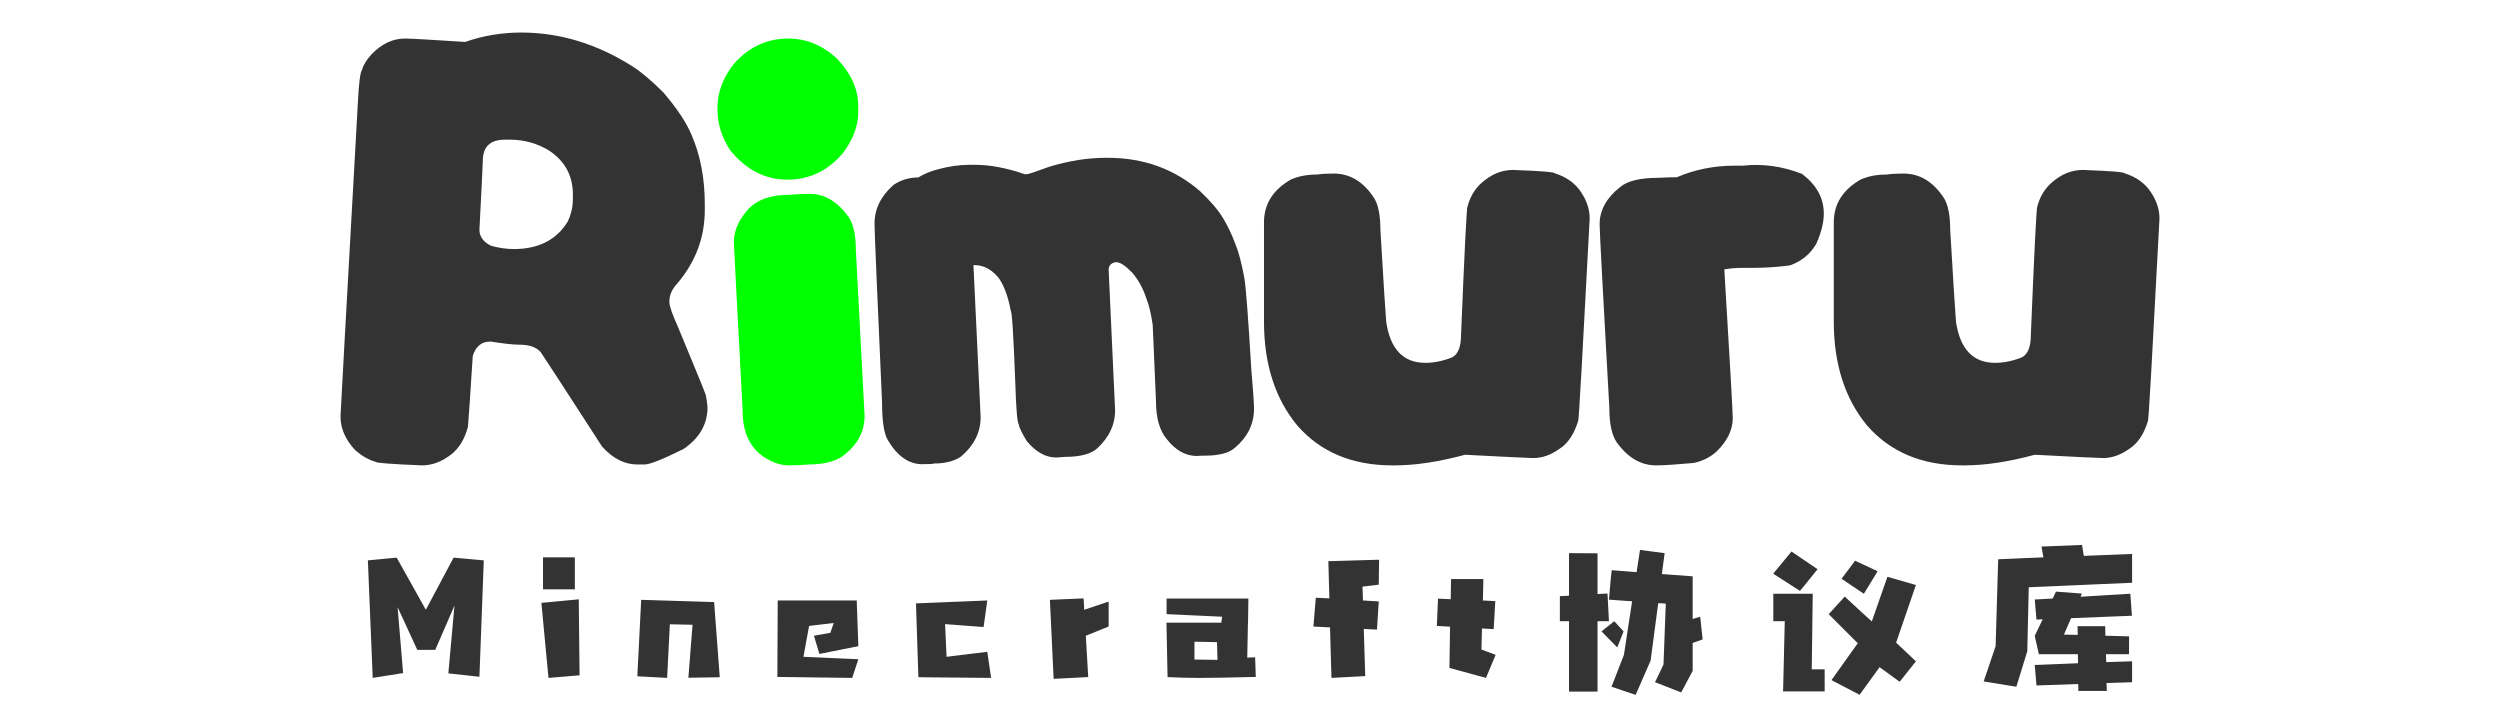 <?xml version="1.0" encoding="UTF-8"?>
<!--
  - Copyright 2021-2022 limbang and contributors.
  -
  - 此源代码的使用受 GNU AGPLv3 许可证的约束，该许可证可在"LICENSE"文件中找到。
  - Use of this source code is governed by the GNU AGPLv3 license that can be found in the "LICENSE" file.
  -->

<svg width="100%" height="100%" viewBox="-10 0 74 21" version="1.1" xmlns="http://www.w3.org/2000/svg">
    <title>Slice 1</title>
    <g id="页面-1" stroke="none" stroke-width="1" fill="none" fill-rule="evenodd">
        <g id="2" transform="translate(0.079, 0.963)">
            <g id="编组" transform="translate(0, 0)">
                <g fill="#333333" id="形状">
                    <g>
                        <path d="M5.351,0 L5.351,0 C6.494,0 7.593,0.335 8.648,1.006 L8.648,1.006 C8.894,1.161 9.193,1.413 9.544,1.76 L9.544,1.76 C9.952,2.232 10.233,2.654 10.389,3.025 L10.389,3.025 C10.652,3.629 10.783,4.315 10.783,5.083 L10.783,5.083 L10.783,5.251 C10.783,6.073 10.505,6.806 9.949,7.451 L9.949,7.451 C9.806,7.606 9.735,7.777 9.735,7.962 L9.735,7.962 L9.735,7.981 C9.735,8.096 9.821,8.344 9.994,8.726 L9.994,8.726 C10.496,9.936 10.769,10.603 10.812,10.728 L10.812,10.728 C10.836,10.843 10.853,10.962 10.864,11.087 L10.864,11.087 C10.864,11.59 10.628,12.003 10.156,12.326 L10.156,12.326 C9.539,12.633 9.153,12.786 8.997,12.786 L8.997,12.786 L8.79,12.786 C8.409,12.786 8.059,12.609 7.742,12.255 L7.742,12.255 C6.64,10.549 6.035,9.619 5.927,9.463 L5.927,9.463 C5.802,9.314 5.593,9.24 5.299,9.24 L5.299,9.24 C5.118,9.24 4.837,9.21 4.455,9.149 L4.455,9.149 L4.419,9.149 C4.174,9.149 4.005,9.29 3.915,9.57 L3.915,9.57 C3.837,10.786 3.79,11.487 3.772,11.673 L3.772,11.673 C3.677,12.025 3.519,12.291 3.297,12.472 L3.297,12.472 C3.01,12.699 2.717,12.812 2.417,12.812 L2.417,12.812 C1.496,12.775 1.035,12.74 1.035,12.705 L1.035,12.705 C0.843,12.655 0.643,12.541 0.434,12.362 L0.434,12.362 C0.145,12.051 2.87351842e-16,11.719 2.87351842e-16,11.366 L2.87351842e-16,11.366 C2.87351842e-16,11.294 0.171,8.197 0.514,2.074 L0.514,2.074 C0.542,1.5 0.583,1.177 0.637,1.103 L0.637,1.103 C0.68,0.954 0.776,0.799 0.925,0.637 L0.925,0.637 C1.225,0.331 1.552,0.178 1.906,0.178 L1.906,0.178 L1.915,0.178 C2.071,0.178 2.663,0.211 3.691,0.278 L3.691,0.278 C4.218,0.093 4.771,0 5.351,0 Z M4.112,5.836 L4.112,5.836 C4.112,6.039 4.226,6.198 4.455,6.312 L4.455,6.312 C4.694,6.377 4.919,6.409 5.128,6.409 L5.128,6.409 C5.863,6.409 6.396,6.137 6.726,5.594 L6.726,5.594 C6.828,5.378 6.878,5.159 6.878,4.937 L6.878,4.937 L6.878,4.795 C6.878,4.225 6.633,3.785 6.144,3.475 L6.144,3.475 C5.797,3.272 5.419,3.171 5.011,3.171 L5.011,3.171 L4.869,3.171 C4.431,3.171 4.212,3.38 4.212,3.798 L4.212,3.798 C4.212,3.869 4.179,4.549 4.112,5.836 Z"/>
                    </g>
                </g>
                <g transform="translate(11.158, 0.178)">
                    <rect id="矩形" x="0.001" y="4.1109471e-07" width="4.354" height="1"/>
                    <g fill="#00FF00" id="形状">
                        <g>
                            <path d="M2.093,0 L2.093,0 C2.626,0 3.105,0.195 3.53,0.586 L3.53,0.586 C3.955,1.028 4.167,1.5 4.167,2.003 L4.167,2.003 L4.167,2.174 C4.167,2.582 4.017,2.986 3.717,3.387 L3.717,3.387 C3.269,3.914 2.721,4.177 2.074,4.177 L2.074,4.177 C1.41,4.177 0.841,3.883 0.369,3.297 L0.369,3.297 C0.123,2.913 0,2.515 0,2.103 L0,2.103 L0,2.048 C0,1.586 0.165,1.15 0.495,0.738 L0.495,0.738 C0.937,0.246 1.47,0 2.093,0 Z M2.731,4.597 L2.731,4.597 C3.173,4.597 3.559,4.828 3.889,5.29 L3.889,5.29 C4.027,5.505 4.096,5.826 4.096,6.251 L4.096,6.251 L4.355,11.162 C4.355,11.61 4.164,11.99 3.782,12.301 L3.782,12.301 C3.547,12.505 3.181,12.608 2.685,12.608 L2.685,12.608 C2.506,12.625 2.318,12.634 2.119,12.634 L2.119,12.634 C1.873,12.634 1.622,12.55 1.365,12.381 L1.365,12.381 C0.953,12.095 0.747,11.649 0.747,11.045 L0.747,11.045 C0.573,7.765 0.485,6.089 0.485,6.018 L0.485,6.018 C0.485,5.701 0.62,5.386 0.89,5.073 L0.89,5.073 C1.159,4.775 1.566,4.626 2.109,4.626 L2.109,4.626 C2.345,4.607 2.552,4.597 2.731,4.597 Z"/>
                        </g>
                    </g>
                </g>
                <g transform="translate(15.807, 3.708)" fill="#333333" id="路径">
                    <g>
                        <path d="M6.843,0 L6.843,0 L6.904,0 C7.963,0 8.873,0.329 9.635,0.987 L9.635,0.987 C9.945,1.28 10.173,1.546 10.317,1.786 L10.317,1.786 C10.46,2.025 10.579,2.277 10.676,2.54 L10.676,2.54 C10.771,2.762 10.861,3.097 10.945,3.546 L10.945,3.546 C10.992,3.809 11.061,4.711 11.152,6.251 L11.152,6.251 C11.206,6.872 11.233,7.263 11.233,7.425 L11.233,7.425 C11.233,7.88 11.044,8.266 10.667,8.583 L10.667,8.583 C10.492,8.739 10.199,8.816 9.787,8.816 L9.787,8.816 C9.685,8.816 9.605,8.819 9.544,8.826 L9.544,8.826 C9.21,8.826 8.913,8.661 8.654,8.331 L8.654,8.331 C8.439,8.081 8.331,7.704 8.331,7.202 L8.331,7.202 L8.234,4.947 C8.186,4.617 8.126,4.362 8.053,4.183 L8.053,4.183 C7.958,3.883 7.818,3.624 7.632,3.404 L7.632,3.404 C7.429,3.194 7.271,3.09 7.156,3.09 L7.156,3.09 L7.131,3.09 C6.997,3.12 6.93,3.194 6.93,3.313 L6.93,3.313 L7.121,7.48 C7.121,7.898 6.947,8.269 6.6,8.593 L6.6,8.593 C6.415,8.765 6.097,8.852 5.649,8.852 L5.649,8.852 C5.612,8.852 5.522,8.858 5.377,8.871 L5.377,8.871 C5.066,8.871 4.776,8.709 4.507,8.386 L4.507,8.386 C4.358,8.14 4.28,7.978 4.274,7.901 L4.274,7.901 C4.226,7.853 4.191,7.443 4.167,6.671 L4.167,6.671 C4.113,5.241 4.068,4.526 4.031,4.526 L4.031,4.526 C3.96,4.125 3.844,3.805 3.682,3.565 L3.682,3.565 C3.473,3.306 3.233,3.177 2.964,3.177 L2.964,3.177 L2.928,3.177 L3.141,7.677 C3.141,8.12 2.951,8.506 2.569,8.836 L2.569,8.836 C2.37,8.978 2.098,9.049 1.75,9.049 L1.75,9.049 C1.75,9.062 1.637,9.069 1.411,9.069 L1.411,9.069 C1.009,9.069 0.668,8.826 0.385,8.341 L0.385,8.341 C0.277,8.144 0.223,7.782 0.223,7.254 L0.223,7.254 C0.074,3.925 4.31027763e-16,2.157 4.31027763e-16,1.948 L4.31027763e-16,1.948 C4.31027763e-16,1.512 0.189,1.129 0.566,0.799 L0.566,0.799 C0.782,0.655 1.025,0.582 1.294,0.582 L1.294,0.582 C1.456,0.481 1.647,0.401 1.867,0.343 L1.867,0.343 C2.197,0.252 2.514,0.207 2.818,0.207 L2.818,0.207 L2.98,0.207 C3.418,0.207 3.906,0.3 4.445,0.485 L4.445,0.485 L4.516,0.485 C4.553,0.485 4.774,0.411 5.18,0.262 L5.18,0.262 C5.762,0.087 6.316,0 6.843,0 Z"/>
                    </g>
                </g>
                <g transform="translate(27.335, 4.067)" fill="#333333" id="路径">
                    <g>
                        <path d="M7.37,0 L7.37,0 C8.196,0.03 8.609,0.064 8.609,0.1 L8.609,0.1 C8.956,0.208 9.216,0.396 9.389,0.663 L9.389,0.663 C9.557,0.916 9.641,1.173 9.641,1.436 L9.641,1.436 C9.432,5.429 9.319,7.425 9.301,7.425 L9.301,7.425 C9.181,7.826 8.989,8.108 8.726,8.269 L8.726,8.269 C8.48,8.442 8.228,8.528 7.972,8.528 L7.972,8.528 L7.962,8.528 C7.867,8.528 7.196,8.496 5.95,8.431 L5.95,8.431 C5.173,8.64 4.482,8.745 3.876,8.745 L3.876,8.745 L3.795,8.745 C2.611,8.745 1.675,8.352 0.987,7.567 L0.987,7.567 C0.329,6.771 -1.43675921e-16,5.746 -1.43675921e-16,4.491 L-1.43675921e-16,4.491 L-1.43675921e-16,1.553 C-1.43675921e-16,1.014 0.263,0.592 0.789,0.288 L0.789,0.288 C1.009,0.187 1.269,0.136 1.569,0.136 L1.569,0.136 C1.707,0.116 1.872,0.107 2.064,0.107 L2.064,0.107 C2.549,0.107 2.951,0.353 3.268,0.844 L3.268,0.844 C3.386,1.047 3.446,1.356 3.446,1.77 L3.446,1.77 C3.536,3.295 3.593,4.202 3.617,4.491 L3.617,4.491 C3.736,5.304 4.122,5.71 4.775,5.71 L4.775,5.71 C5.032,5.71 5.295,5.656 5.565,5.549 L5.565,5.549 C5.744,5.458 5.833,5.237 5.833,4.885 L5.833,4.885 C5.937,2.353 6,1.087 6.024,1.087 L6.024,1.087 C6.095,0.805 6.235,0.568 6.445,0.379 L6.445,0.379 C6.732,0.126 7.04,0 7.37,0 Z"/>
                    </g>
                </g>
                <g transform="translate(37.27, 3.919)" fill="#333333" id="路径">
                    <g transform="translate(0, 0)">
                        <path d="M3.986,0.022 L3.986,0.022 L4.238,0.022 C4.825,-0.043 5.408,0.038 5.989,0.264 L5.989,0.264 C6.42,0.588 6.636,0.98 6.636,1.442 L6.636,1.442 C6.636,1.699 6.563,1.992 6.419,2.322 L6.419,2.322 C6.246,2.632 5.983,2.85 5.629,2.975 L5.629,2.975 C5.248,3.023 4.877,3.047 4.516,3.047 L4.516,3.047 L4.248,3.047 C4.032,3.047 3.847,3.062 3.691,3.092 L3.691,3.092 C3.858,5.87 3.941,7.337 3.941,7.492 L3.941,7.492 C3.941,7.839 3.782,8.168 3.465,8.479 L3.465,8.479 C3.275,8.653 3.048,8.768 2.782,8.822 L2.782,8.822 C2.269,8.869 1.898,8.893 1.669,8.893 L1.669,8.893 C1.221,8.893 0.833,8.665 0.505,8.21 L0.505,8.21 C0.36,7.994 0.288,7.659 0.288,7.204 L0.288,7.204 C0.096,3.775 0,1.958 0,1.756 L0,1.756 C0,1.342 0.201,0.976 0.602,0.659 L0.602,0.659 C0.817,0.473 1.198,0.381 1.744,0.381 L1.744,0.381 C1.929,0.37 2.108,0.365 2.281,0.365 L2.281,0.365 C2.82,0.136 3.388,0.022 3.986,0.022 Z"/>
                    </g>
                </g>
                <g transform="translate(44.201, 4.067)" fill="#333333" id="路径">
                    <g>
                        <path d="M7.37,0 L7.37,0 C8.196,0.03 8.609,0.064 8.609,0.1 L8.609,0.1 C8.956,0.208 9.216,0.396 9.389,0.663 L9.389,0.663 C9.557,0.916 9.641,1.173 9.641,1.436 L9.641,1.436 C9.432,5.429 9.319,7.425 9.301,7.425 L9.301,7.425 C9.181,7.826 8.989,8.108 8.726,8.269 L8.726,8.269 C8.48,8.442 8.228,8.528 7.972,8.528 L7.972,8.528 L7.962,8.528 C7.867,8.528 7.196,8.496 5.95,8.431 L5.95,8.431 C5.173,8.64 4.482,8.745 3.876,8.745 L3.876,8.745 L3.795,8.745 C2.611,8.745 1.675,8.352 0.987,7.567 L0.987,7.567 C0.329,6.771 -1.43675921e-16,5.746 -1.43675921e-16,4.491 L-1.43675921e-16,4.491 L-1.43675921e-16,1.553 C-1.43675921e-16,1.014 0.263,0.592 0.789,0.288 L0.789,0.288 C1.009,0.187 1.269,0.136 1.569,0.136 L1.569,0.136 C1.707,0.116 1.872,0.107 2.064,0.107 L2.064,0.107 C2.549,0.107 2.951,0.353 3.268,0.844 L3.268,0.844 C3.386,1.047 3.446,1.356 3.446,1.77 L3.446,1.77 C3.536,3.295 3.593,4.202 3.617,4.491 L3.617,4.491 C3.736,5.304 4.122,5.71 4.775,5.71 L4.775,5.71 C5.032,5.71 5.295,5.656 5.565,5.549 L5.565,5.549 C5.744,5.458 5.833,5.237 5.833,4.885 L5.833,4.885 C5.937,2.353 6,1.087 6.024,1.087 L6.024,1.087 C6.095,0.805 6.235,0.568 6.445,0.379 L6.445,0.379 C6.732,0.126 7.04,0 7.37,0 Z"/>
                    </g>
                </g>
            </g>
            <g id="编组" transform="translate(0.81, 15.167)" fill="#333333">
                <g id="形状">
                    <path d="M0.853,0.376 L0.853,0.376 L1.711,1.911 L1.711,1.911 L1.72,1.911 C1.726,1.895 1.981,1.418 2.482,0.481 L2.482,0.481 C2.517,0.411 2.536,0.376 2.54,0.376 L2.54,0.376 C3,0.418 3.297,0.445 3.431,0.457 L3.431,0.457 C3.405,1.096 3.362,2.244 3.302,3.902 L3.302,3.902 C2.702,3.839 2.395,3.805 2.382,3.802 L2.382,3.802 C2.392,3.691 2.452,3.024 2.563,1.801 L2.563,1.801 L2.563,1.796 L2.563,1.796 L1.996,3.102 L1.996,3.107 L1.463,3.107 L0.881,1.844 L0.881,1.844 L0.881,1.853 C0.986,3.118 1.04,3.764 1.043,3.793 L1.043,3.793 L0.143,3.936 L0.143,3.931 L0,0.457 C0.054,0.451 0.338,0.424 0.853,0.376 Z M5.184,1.315 L5.184,0.367 L6.127,0.367 L6.127,1.306 C6.127,1.312 6.126,1.315 6.123,1.315 L6.123,1.315 L5.184,1.315 Z M6.242,1.61 L6.242,1.61 C6.258,3.04 6.266,3.79 6.266,3.859 L6.266,3.859 C5.662,3.91 5.356,3.936 5.346,3.936 L5.346,3.936 L5.136,1.715 C5.168,1.712 5.537,1.677 6.242,1.61 Z M7.976,3.888 L8.09,1.625 L8.095,1.625 C9.153,1.657 9.871,1.679 10.249,1.691 L10.249,1.691 L10.416,3.917 L10.411,3.917 C10.325,3.917 10.017,3.921 9.487,3.931 L9.487,3.931 L9.487,3.931 C9.487,3.912 9.528,3.389 9.61,2.363 L9.61,2.363 L8.939,2.349 C8.926,2.581 8.899,3.11 8.858,3.936 L8.858,3.936 L7.976,3.888 Z M14.47,1.644 L14.47,1.644 L14.518,2.997 L13.365,3.226 L13.203,2.687 L13.208,2.687 L13.689,2.602 L13.789,2.311 L13.784,2.311 C13.772,2.311 13.53,2.339 13.06,2.397 L13.06,2.397 C12.952,3 12.896,3.305 12.893,3.311 L12.893,3.311 C13.945,3.356 14.486,3.38 14.518,3.383 L14.518,3.383 L14.337,3.936 C12.958,3.917 12.22,3.907 12.121,3.907 L12.121,3.907 C12.128,2.786 12.131,2.047 12.131,1.691 L12.131,1.691 C12.131,1.666 12.131,1.65 12.131,1.644 L12.131,1.644 L12.136,1.644 C12.612,1.644 13.39,1.644 14.47,1.644 Z M18.335,1.644 L18.335,1.644 C18.262,2.155 18.225,2.417 18.225,2.43 L18.225,2.43 C17.482,2.373 17.102,2.344 17.086,2.344 L17.086,2.344 L17.086,2.349 L17.129,3.311 C17.841,3.223 18.242,3.173 18.335,3.164 L18.335,3.164 L18.335,3.169 L18.449,3.936 C17.185,3.923 16.492,3.917 16.372,3.917 L16.372,3.917 C16.368,3.917 16.343,3.915 16.295,3.912 L16.295,3.912 L16.224,1.73 C16.345,1.723 17.048,1.695 18.335,1.644 Z M21.184,1.582 L21.184,1.582 C21.197,1.741 21.203,1.853 21.203,1.92 L21.203,1.92 C21.679,1.758 21.921,1.677 21.927,1.677 L21.927,1.677 L21.927,2.411 C21.927,2.417 21.875,2.44 21.77,2.478 L21.77,2.478 C21.433,2.617 21.26,2.687 21.251,2.687 L21.251,2.687 C21.251,2.706 21.274,3.113 21.322,3.907 L21.322,3.907 L21.308,3.912 L20.302,3.964 L20.298,3.955 L20.188,1.63 L20.193,1.625 C20.215,1.625 20.545,1.61 21.184,1.582 Z M23.642,2.039 L23.642,1.587 L26.063,1.587 C26.057,1.993 26.053,2.23 26.053,2.297 L26.053,2.297 L26.049,2.297 C26.049,2.3 26.05,2.301 26.053,2.301 L26.053,2.301 C26.05,2.327 26.049,2.341 26.049,2.344 L26.049,2.344 C26.049,2.405 26.042,2.735 26.03,3.335 L26.03,3.335 L26.263,3.326 L26.282,3.907 C25.517,3.926 24.973,3.936 24.653,3.936 L24.653,3.936 L24.572,3.936 C24.286,3.936 23.986,3.928 23.671,3.912 L23.671,3.912 L23.638,2.301 L25.262,2.301 L25.286,2.125 C24.225,2.074 23.679,2.049 23.647,2.049 L23.647,2.049 L23.642,2.039 Z M24.467,2.864 L24.467,2.864 L24.467,3.392 C24.861,3.399 25.088,3.402 25.148,3.402 L25.148,3.402 C25.148,3.38 25.148,3.367 25.148,3.364 L25.148,3.364 C25.148,3.313 25.143,3.151 25.134,2.878 L25.134,2.878 C24.765,2.868 24.543,2.864 24.467,2.864 Z M28.431,0.481 L29.932,0.438 C29.926,0.842 29.922,1.088 29.922,1.177 L29.922,1.177 L29.441,1.234 C29.447,1.434 29.452,1.571 29.455,1.644 L29.455,1.644 C29.468,1.644 29.624,1.653 29.922,1.672 L29.922,1.672 C29.922,1.672 29.922,1.672 29.922,1.672 L29.922,1.672 C29.922,1.682 29.905,1.96 29.87,2.506 L29.87,2.506 C29.619,2.494 29.489,2.487 29.479,2.487 L29.479,2.487 L29.522,3.883 L29.517,3.883 C29.514,3.883 29.511,3.883 29.508,3.883 L29.508,3.883 L28.522,3.936 L28.522,3.931 L28.479,2.44 L27.988,2.416 C27.991,2.374 28.015,2.09 28.059,1.563 L28.059,1.563 L28.064,1.563 L28.46,1.582 C28.441,0.924 28.431,0.564 28.431,0.5 L28.431,0.5 L28.426,0.486 L28.431,0.481 Z M32.062,1.015 L32.066,1.01 L33.019,1.01 C33.01,1.394 33.005,1.603 33.005,1.634 L33.005,1.634 C33.002,1.641 33,1.644 33,1.644 L33,1.644 L33.372,1.663 L33.324,2.492 L32.977,2.473 L32.962,3.097 C33.226,3.192 33.366,3.245 33.382,3.254 L33.382,3.254 C33.191,3.705 33.096,3.932 33.096,3.936 L33.096,3.936 C32.997,3.91 32.637,3.812 32.014,3.64 L32.014,3.64 L32.014,3.64 L32.033,2.42 L32.028,2.42 C31.993,2.42 31.865,2.413 31.642,2.397 L31.642,2.397 C31.652,2.127 31.663,1.858 31.676,1.591 L31.676,1.591 L31.69,1.591 L32.052,1.606 C32.059,1.256 32.062,1.059 32.062,1.015 L32.062,1.015 Z M37.555,0.8 L37.655,0.148 C38.126,0.211 38.369,0.243 38.384,0.243 L38.384,0.243 L38.384,0.243 C38.33,0.64 38.303,0.847 38.303,0.862 L38.303,0.862 L38.308,0.862 C38.404,0.869 38.705,0.891 39.214,0.929 L39.214,0.929 L39.214,2.192 L39.437,2.125 L39.509,2.797 L39.214,2.902 L39.214,3.726 C39.214,3.729 39.134,3.88 38.975,4.179 L38.975,4.179 C38.909,4.303 38.874,4.364 38.87,4.364 L38.87,4.364 C38.858,4.358 38.602,4.258 38.103,4.064 L38.103,4.064 L38.103,4.055 C38.269,3.715 38.351,3.542 38.351,3.535 L38.351,3.535 C38.396,2.386 38.418,1.787 38.418,1.739 L38.418,1.739 L38.413,1.739 C38.346,1.73 38.273,1.725 38.194,1.725 L38.194,1.725 L37.97,3.421 C37.96,3.443 37.813,3.782 37.527,4.436 L37.527,4.436 L37.522,4.436 C37.052,4.277 36.815,4.198 36.812,4.198 L36.812,4.198 C37.05,3.588 37.173,3.273 37.179,3.254 L37.179,3.254 L37.422,1.668 L37.417,1.668 C36.995,1.636 36.769,1.62 36.741,1.62 L36.741,1.62 L36.736,1.615 C36.78,1.094 36.807,0.805 36.817,0.748 L36.817,0.748 C37.179,0.777 37.425,0.796 37.555,0.805 L37.555,0.805 L37.555,0.8 Z M35.554,1.501 L35.554,0.243 C35.764,0.243 36.045,0.245 36.398,0.248 L36.398,0.248 L36.398,1.453 C36.553,1.444 36.652,1.439 36.693,1.439 L36.693,1.439 L36.693,1.439 L36.736,2.258 L36.398,2.258 L36.398,4.341 L35.559,4.341 C35.556,4.341 35.554,4.339 35.554,4.336 L35.554,4.336 L35.554,2.258 L35.278,2.258 L35.283,2.249 L35.283,1.515 C35.413,1.512 35.503,1.507 35.554,1.501 L35.554,1.501 Z M36.893,2.258 L36.893,2.258 C37.077,2.455 37.169,2.555 37.169,2.559 L37.169,2.559 L36.984,3.03 L36.979,3.03 C36.979,3.027 36.89,2.937 36.712,2.759 L36.712,2.759 C36.699,2.749 36.634,2.683 36.517,2.559 L36.517,2.559 C36.533,2.543 36.658,2.443 36.893,2.258 Z M41.601,0.848 L42.139,0.195 C42.609,0.513 42.866,0.688 42.911,0.719 L42.911,0.719 C42.574,1.139 42.401,1.352 42.392,1.358 L42.392,1.358 L42.387,1.358 L41.601,0.853 L41.601,0.848 Z M44.021,0.467 L44.021,0.467 C44.027,0.467 44.242,0.567 44.664,0.767 L44.664,0.767 C44.68,0.773 44.688,0.778 44.688,0.781 L44.688,0.781 C44.418,1.22 44.283,1.441 44.283,1.444 L44.283,1.444 L44.278,1.444 L43.621,1.001 C43.84,0.705 43.973,0.527 44.021,0.467 Z M44.979,0.943 L44.979,0.943 C44.985,0.943 45.266,1.024 45.822,1.186 L45.822,1.186 L45.236,2.892 L45.822,3.445 C45.501,3.848 45.341,4.05 45.341,4.05 L45.341,4.05 L44.75,3.621 L44.745,3.621 L44.155,4.436 C43.684,4.191 43.408,4.047 43.325,4.002 L43.325,4.002 L43.325,3.998 C43.383,3.921 43.627,3.578 44.059,2.968 L44.059,2.968 C44.066,2.962 44.08,2.943 44.102,2.911 L44.102,2.911 C43.784,2.597 43.497,2.309 43.24,2.049 L43.24,2.049 L43.716,1.529 C44.132,1.917 44.399,2.162 44.517,2.263 L44.517,2.263 C44.825,1.387 44.979,0.947 44.979,0.943 Z M41.601,2.258 L41.601,1.444 L42.768,1.444 C42.749,2.803 42.739,3.543 42.739,3.664 L42.739,3.664 L42.735,3.683 L43.121,3.683 L43.121,4.336 L41.887,4.336 C41.887,4.336 41.888,4.328 41.891,4.312 L41.891,4.312 L41.939,2.297 C41.942,2.278 41.944,2.265 41.944,2.258 L41.944,2.258 L41.601,2.258 Z M49.543,0.048 L50.739,0 L50.792,0.324 C51.703,0.286 52.18,0.267 52.221,0.267 L52.221,0.267 L52.221,1.11 C52.221,1.117 52.22,1.12 52.216,1.12 L52.216,1.12 C52.131,1.123 51.113,1.167 49.162,1.253 L49.162,1.253 C49.134,2.489 49.119,3.119 49.119,3.145 L49.119,3.145 C48.989,3.567 48.881,3.918 48.795,4.198 L48.795,4.198 C48.716,4.185 48.394,4.133 47.828,4.04 L47.828,4.04 C47.866,3.926 47.984,3.578 48.181,2.997 L48.181,2.997 C48.232,1.326 48.257,0.473 48.257,0.438 L48.257,0.438 L48.262,0.424 C48.961,0.392 49.405,0.373 49.596,0.367 L49.596,0.367 L49.596,0.367 L49.539,0.048 L49.543,0.048 Z M49.896,1.534 L49.967,1.382 L50.73,1.439 L50.73,1.448 L50.696,1.534 L50.696,1.534 L52.169,1.444 L52.169,1.448 L52.216,2.096 C52.22,2.096 52.221,2.096 52.221,2.096 L52.221,2.096 C52.189,2.1 51.587,2.123 50.415,2.168 L50.415,2.168 L50.206,2.649 C50.209,2.652 50.21,2.654 50.21,2.654 L50.21,2.654 C50.261,2.654 50.395,2.657 50.611,2.663 L50.611,2.663 L50.611,2.659 C50.611,2.598 50.609,2.514 50.606,2.406 L50.606,2.406 L51.425,2.406 C51.425,2.438 51.427,2.532 51.43,2.687 L51.43,2.687 C51.478,2.687 51.711,2.694 52.131,2.706 L52.131,2.706 L52.131,3.235 L51.445,3.235 L51.449,3.259 C51.449,3.291 51.451,3.361 51.454,3.469 L51.454,3.469 L51.454,3.469 C51.921,3.453 52.17,3.445 52.202,3.445 L52.202,3.445 L52.216,3.44 L52.221,3.445 L52.221,4.055 C52.221,4.061 52.22,4.064 52.216,4.064 L52.216,4.064 L51.464,4.088 C51.47,4.212 51.473,4.29 51.473,4.322 L51.473,4.322 L50.63,4.322 L50.63,4.198 C50.63,4.179 50.628,4.152 50.625,4.117 L50.625,4.117 L49.391,4.16 C49.391,4.16 49.391,4.16 49.391,4.16 L49.391,4.16 C49.356,3.772 49.339,3.57 49.339,3.554 L49.339,3.554 L49.343,3.554 C50.141,3.52 50.565,3.502 50.615,3.502 L50.615,3.502 L50.62,3.497 L50.62,3.454 C50.62,3.404 50.619,3.331 50.615,3.235 L50.615,3.235 L49.462,3.235 L49.339,2.692 L49.572,2.206 L49.572,2.201 C49.55,2.201 49.489,2.204 49.391,2.211 L49.391,2.211 C49.356,1.836 49.339,1.637 49.339,1.615 L49.339,1.615 C49.65,1.596 49.825,1.587 49.863,1.587 L49.863,1.587 C49.869,1.587 49.88,1.569 49.896,1.534 L49.896,1.534 Z"/>
                </g>
            </g>
        </g>
    </g>
</svg>